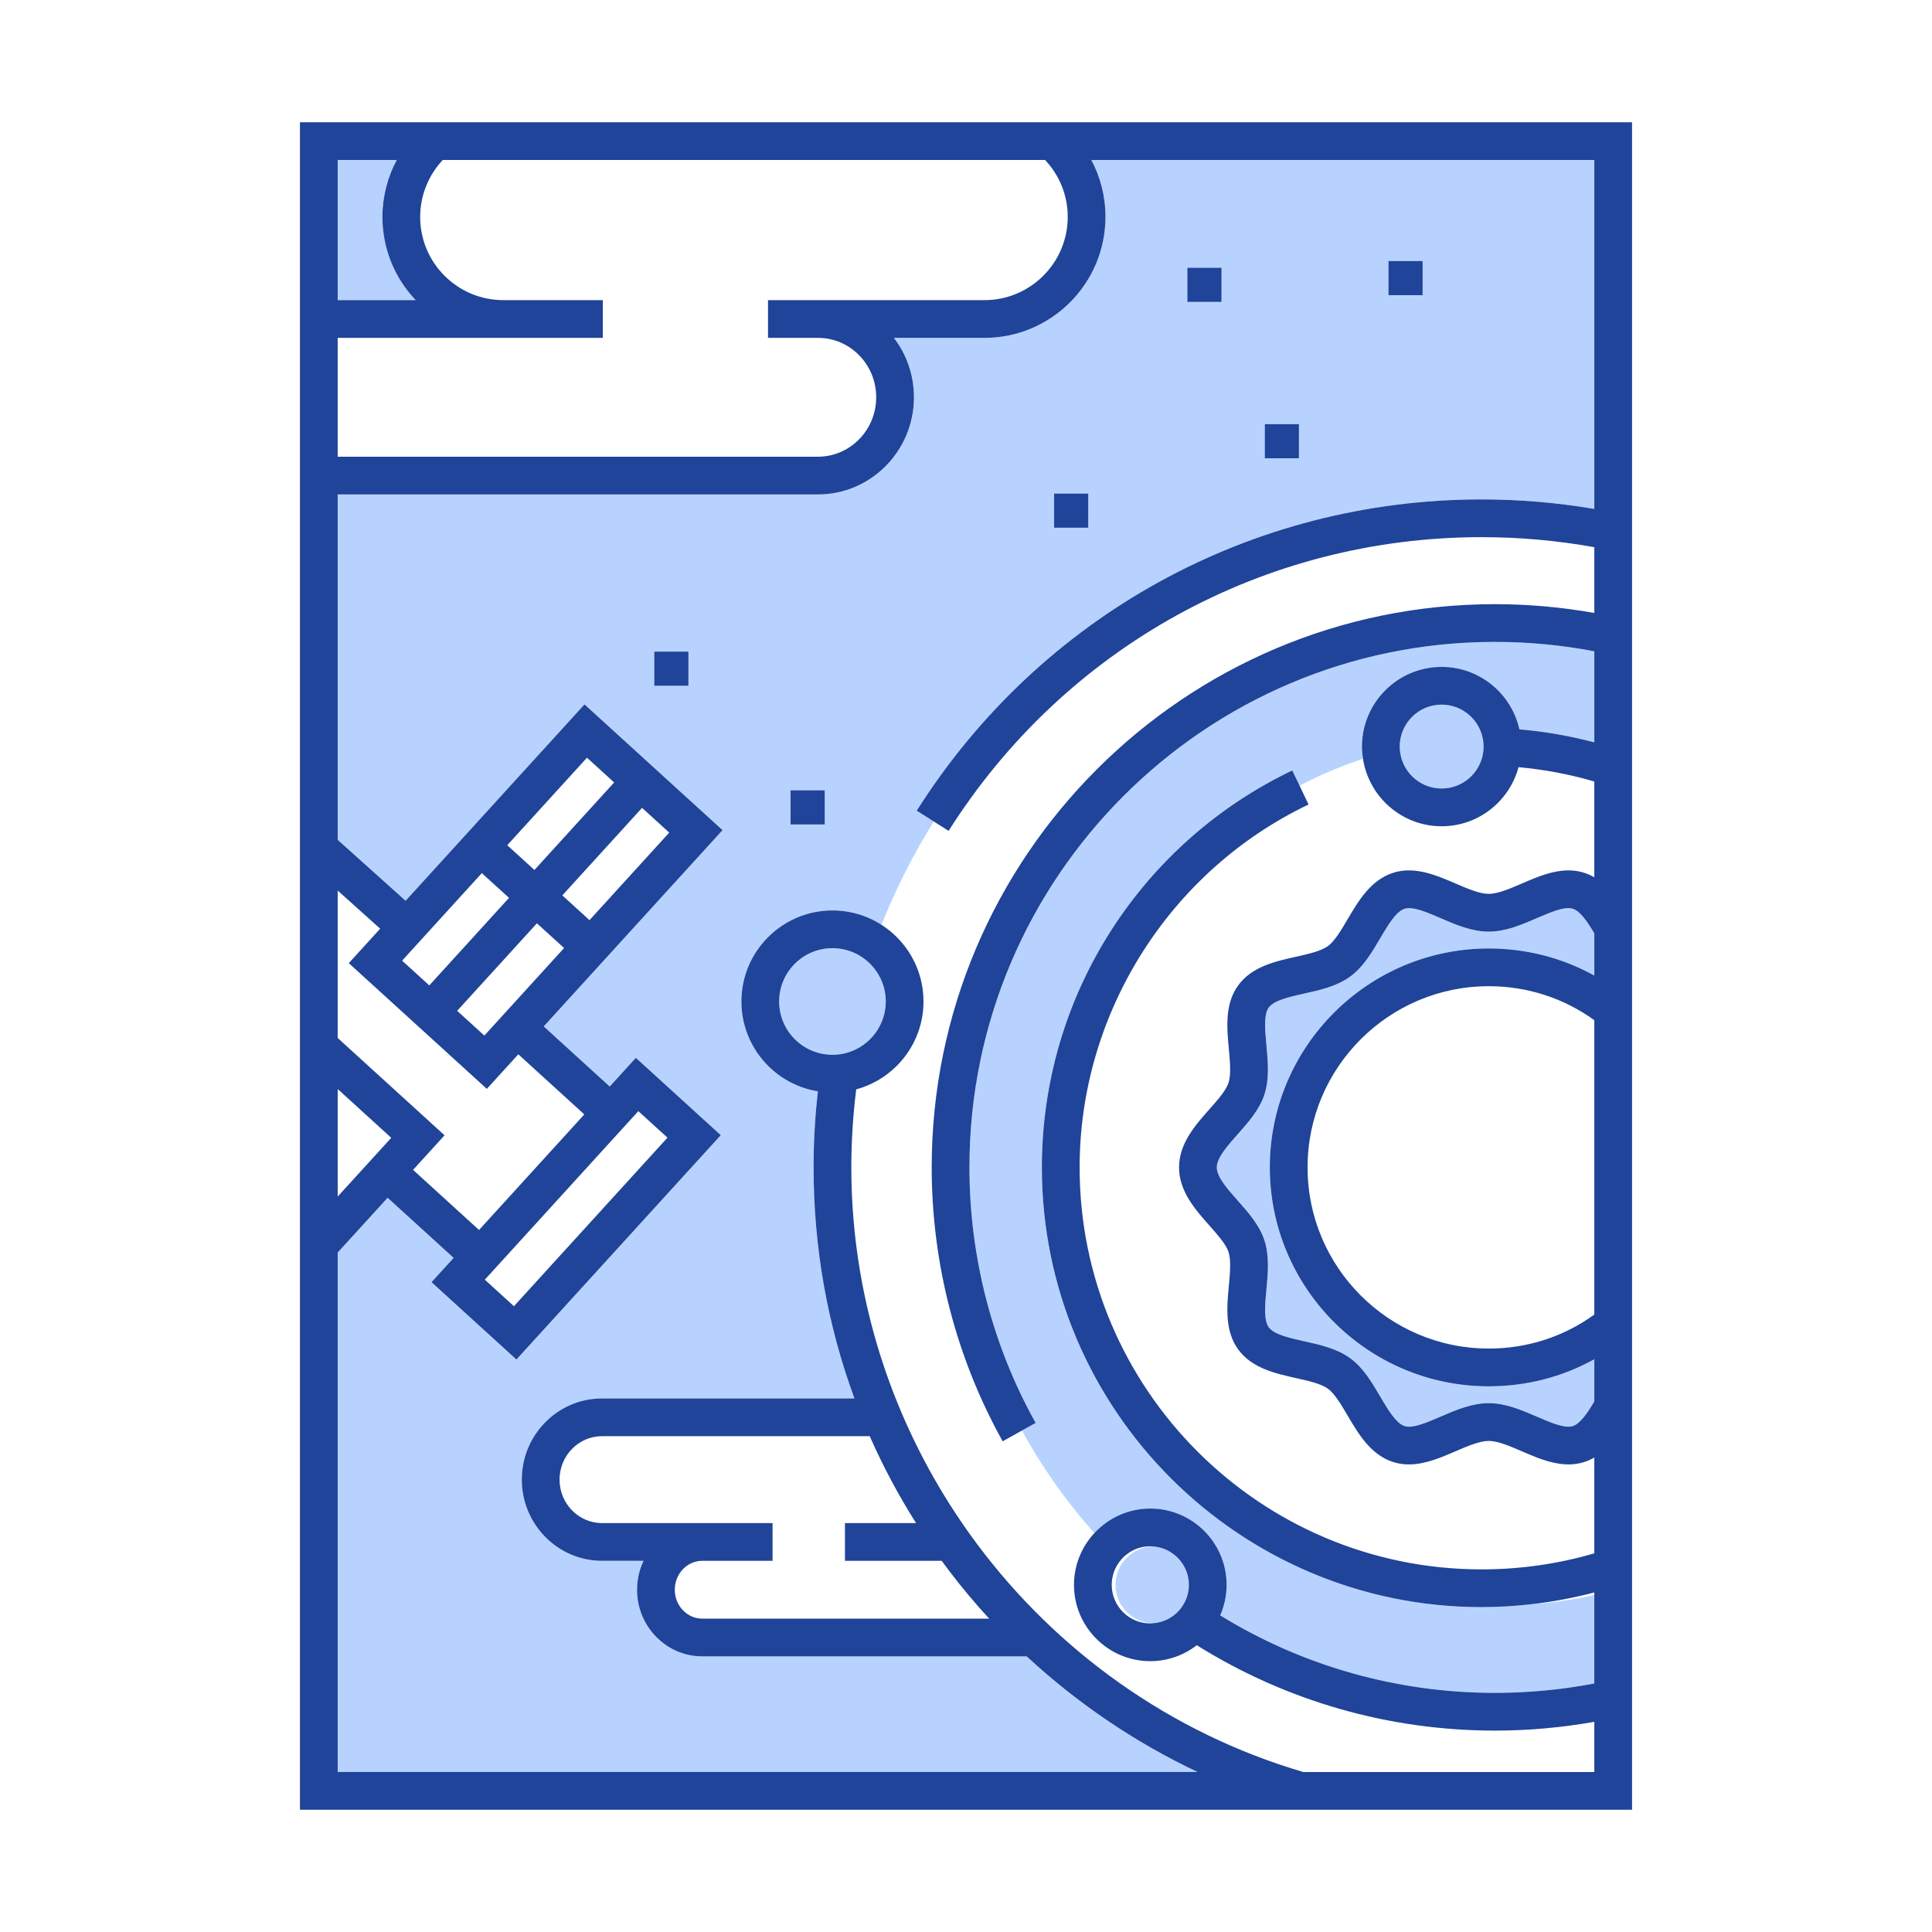 <?xml version="1.0" ?><!DOCTYPE svg  PUBLIC '-//W3C//DTD SVG 1.1//EN'  'http://www.w3.org/Graphics/SVG/1.1/DTD/svg11.dtd'><svg enable-background="new 0 0 512 512" height="512px" id="Solar_x5F_System" version="1.1" viewBox="0 0 512 512" width="512px" xml:space="preserve" xmlns="http://www.w3.org/2000/svg" xmlns:xlink="http://www.w3.org/1999/xlink"><path d="M242.942,214.838c32.688-51.651,88.649-82.488,149.697-82.488c10.013,0,20.032,0.855,29.87,2.521V42.4  H289.215c2.441,4.573,3.745,9.726,3.745,15.08c0,17.678-14.382,32.06-32.06,32.06h-24.012c3.439,4.481,5.312,9.966,5.312,15.75  c0,14.193-11.408,25.74-25.431,25.74H89.49v91.532l17.998,16.154l47.41-52.047l36.582,33.323l-47.385,52.018l17.489,15.932  l6.927-7.605l22.503,20.498l-54.155,59.451l-22.502-20.496l5.861-6.436l-17.491-15.932L89.49,331.945V469.6h227.889  c-16.527-7.805-31.85-18.18-45.284-30.645h-85.978c-9.534,0-17.291-7.92-17.291-17.656c0-2.699,0.607-5.301,1.724-7.664h-10.982  c-11.733,0-21.279-9.65-21.279-21.512c0-5.738,2.204-11.133,6.208-15.193c4.022-4.08,9.375-6.328,15.071-6.328h66.878  c-7.146-19.383-10.835-40.004-10.835-61.232c0-6.744,0.388-13.5,1.144-20.15c-11.477-1.852-20.271-11.824-20.271-23.816  c0-13.302,10.824-24.126,24.128-24.126c4.778,0,9.232,1.402,12.984,3.809c3.823-9.577,8.479-18.732,13.868-27.386L242.942,214.838z   M367.963,69.179h9.047v9.047h-9.047V69.179z M335.187,112.404h9.047v9.047h-9.047V112.404z M314.666,70.961h9.047v9.047h-9.047  V70.961z M279.353,130.806h9.046v9.047h-9.046V130.806z M182.439,181.733h-9.047v-9.047h9.047V181.733z M218.56,218.491h-9.046  v-9.047h9.046V218.491z" fill="#B8D2FF"/><path d="M336.221,351.721c1.406,1.936,5.482,2.846,9.425,3.725c4.248,0.947,8.64,1.928,12.155,4.482  c3.48,2.533,5.748,6.389,7.941,10.117c2.061,3.504,4.191,7.127,6.511,7.883c2.117,0.684,5.869-0.934,9.497-2.498  c4.074-1.758,8.288-3.574,12.779-3.574c4.484,0,8.695,1.816,12.768,3.574c3.628,1.564,7.377,3.184,9.508,2.494  c2.045-0.666,3.97-3.611,5.705-6.529v-11.184c-8.504,4.715-18.021,7.172-27.98,7.172c-31.989,0-58.014-26.023-58.014-58.014  c0-31.988,26.024-58.013,58.014-58.013c9.953,0,19.47,2.46,27.98,7.177v-11.189c-1.734-2.914-3.656-5.856-5.703-6.519  c-2.135-0.696-5.889,0.924-9.518,2.489c-4.069,1.756-8.277,3.57-12.76,3.57c-4.488,0-8.699-1.815-12.771-3.571  c-3.036-1.309-6.158-2.655-8.343-2.655c-0.427,0-0.817,0.051-1.165,0.165c-2.318,0.752-4.449,4.375-6.51,7.876  c-2.193,3.727-4.461,7.581-7.938,10.111c-3.517,2.563-7.916,3.545-12.171,4.494c-3.938,0.879-8.008,1.789-9.41,3.713  c-1.366,1.877-0.982,6-0.61,9.988c0.407,4.361,0.827,8.871-0.528,13.051c-1.31,4.021-4.238,7.322-7.07,10.516  c-2.729,3.076-5.549,6.256-5.549,8.797s2.818,5.721,5.545,8.797c2.834,3.197,5.765,6.502,7.072,10.521  c1.357,4.186,0.938,8.693,0.53,13.053C335.238,345.725,334.854,349.846,336.221,351.721z" fill="#B8D2FF"/><path d="M89.49,42.4v37.14h20.668c-5.683-5.986-8.809-13.782-8.809-22.06c0-5.307,1.336-10.48,3.791-15.08H89.49z" fill="#B8D2FF"/><path d="M393.167,197.85c0-0.429-0.028-0.852-0.077-1.268c-0.003-0.021-0.008-0.041-0.01-0.062  c-0.051-0.403-0.121-0.8-0.212-1.189c-0.28-1.202-0.757-2.329-1.392-3.347c-0.021-0.033-0.039-0.066-0.061-0.098  c-0.137-0.214-0.282-0.421-0.433-0.625c-0.045-0.062-0.091-0.123-0.137-0.183c-0.144-0.186-0.292-0.368-0.447-0.544  c-0.062-0.07-0.126-0.14-0.19-0.209c-0.152-0.165-0.307-0.328-0.469-0.484c-0.074-0.071-0.151-0.137-0.227-0.206  c-0.163-0.148-0.326-0.297-0.498-0.436c-0.072-0.058-0.148-0.11-0.223-0.167c-0.295-0.228-0.604-0.438-0.923-0.636  c-0.144-0.089-0.286-0.181-0.434-0.264c-0.136-0.075-0.276-0.142-0.415-0.212c-0.164-0.083-0.328-0.166-0.498-0.24  c-0.137-0.061-0.277-0.115-0.416-0.17c-0.18-0.071-0.361-0.139-0.546-0.2c-0.138-0.046-0.276-0.09-0.416-0.13  c-0.197-0.058-0.397-0.108-0.599-0.154c-0.133-0.031-0.267-0.063-0.402-0.089c-0.226-0.043-0.455-0.076-0.686-0.105  c-0.116-0.015-0.23-0.034-0.348-0.045c-0.35-0.033-0.703-0.054-1.062-0.054c-6.13,0-11.117,4.987-11.117,11.118  c0,0.156,0.017,0.308,0.023,0.462c0.077,1.849,0.604,3.582,1.478,5.092l0,0c0.174,0.299,0.36,0.589,0.56,0.871  c0.009,0.011,0.017,0.021,0.024,0.032c0.192,0.269,0.396,0.529,0.609,0.779c0.021,0.025,0.045,0.048,0.067,0.073  c0.204,0.234,0.417,0.46,0.64,0.676c0.039,0.039,0.082,0.074,0.122,0.112c0.21,0.198,0.426,0.39,0.651,0.571  c0.062,0.05,0.127,0.095,0.19,0.143c0.211,0.162,0.425,0.322,0.647,0.469c0.086,0.057,0.179,0.108,0.268,0.163  c0.207,0.128,0.413,0.256,0.628,0.371c0.116,0.063,0.239,0.115,0.357,0.173c0.196,0.096,0.392,0.194,0.595,0.279  c0.146,0.061,0.301,0.11,0.45,0.165c0.184,0.067,0.364,0.14,0.552,0.197c0.182,0.056,0.37,0.097,0.557,0.143  c0.164,0.042,0.324,0.09,0.49,0.124c0.227,0.046,0.458,0.073,0.688,0.105c0.135,0.019,0.266,0.046,0.4,0.06  c0.369,0.037,0.742,0.057,1.12,0.057C388.18,208.967,393.167,203.98,393.167,197.85z" fill="#B8D2FF"/><path d="M234.737,265.402c0-7.789-6.338-14.126-14.127-14.126c-7.79,0-14.128,6.337-14.128,14.126  c0,7.791,6.338,14.129,14.128,14.129C228.399,279.531,234.737,273.193,234.737,265.402z" fill="#B8D2FF"/><path d="M295.619,420.002c0,5.461,4.307,9.922,9.701,10.197c2.877-0.135,5.445-1.455,7.223-3.494  c1.566-1.797,2.523-4.137,2.523-6.703c0-5.467-4.32-9.934-9.725-10.197C299.938,410.068,295.619,414.535,295.619,420.002z" fill="#B8D2FF"/><path d="M304.842,399.779c11.152,0,20.225,9.072,20.225,20.223c0,2.879-0.613,5.611-1.701,8.092  c21.873,13.447,46.938,20.535,72.805,20.535c8.854,0,17.694-0.836,26.34-2.486v-23.457c-5.424,1.209-10.99,2.037-16.67,2.449  c-4.363,0.498-8.767,0.766-13.2,0.766c-64.255,0-116.53-52.275-116.53-116.531c0-22.422,6.387-44.197,18.467-62.969  c11.763-18.278,28.326-32.879,47.898-42.225l1.924,4.029c5.369-2.8,10.986-5.189,16.808-7.125c-0.163-1.056-0.273-2.129-0.273-3.229  c0-11.645,9.474-21.118,21.117-21.118c10.075,0,18.511,7.097,20.606,16.55c6.72,0.57,13.361,1.729,19.854,3.45v-24.134  c-8.646-1.65-17.488-2.488-26.34-2.488c-76.789,0-139.26,62.472-139.26,139.259c0,23.711,6.066,47.127,17.543,67.719l-3.626,2.021  c5.347,9.805,11.805,18.916,19.194,27.18C293.718,402.297,298.985,399.779,304.842,399.779z" fill="#B8D2FF"/><path d="M79.49,32.4v447.2h353.02v-5v-24.48v-30.146v-1.027v-44.826v-20.848v-87.805v-20.845v-43.919v-0.897v-29.248  v-33.756V32.4H79.49z M335.08,328.688c-1.308-4.02-4.238-7.324-7.072-10.521c-2.727-3.076-5.545-6.256-5.545-8.797  s2.82-5.721,5.549-8.797c2.832-3.193,5.761-6.494,7.07-10.516c1.355-4.18,0.936-8.689,0.528-13.051  c-0.372-3.988-0.756-8.111,0.61-9.988c1.402-1.924,5.473-2.834,9.41-3.713c4.255-0.949,8.654-1.932,12.171-4.494  c3.478-2.53,5.745-6.384,7.938-10.111c2.061-3.502,4.191-7.124,6.51-7.876c0.348-0.113,0.738-0.165,1.165-0.165  c2.185,0,5.307,1.346,8.343,2.655c4.072,1.756,8.283,3.571,12.771,3.571c4.482,0,8.69-1.814,12.76-3.57  c3.629-1.565,7.383-3.185,9.518-2.489c2.047,0.662,3.969,3.604,5.703,6.519v11.189c-8.511-4.717-18.027-7.177-27.98-7.177  c-31.989,0-58.014,26.025-58.014,58.013c0,31.99,26.024,58.014,58.014,58.014c9.959,0,19.477-2.457,27.98-7.172v11.184  c-1.735,2.918-3.66,5.863-5.705,6.529c-2.131,0.689-5.88-0.93-9.508-2.494c-4.072-1.758-8.283-3.574-12.768-3.574  c-4.491,0-8.705,1.816-12.779,3.574c-3.628,1.564-7.38,3.182-9.497,2.498c-2.319-0.756-4.45-4.379-6.511-7.883  c-2.193-3.729-4.461-7.584-7.941-10.117c-3.516-2.555-7.907-3.535-12.155-4.482c-3.942-0.879-8.019-1.789-9.425-3.725  c-1.366-1.875-0.982-5.996-0.61-9.98C336.018,337.381,336.438,332.873,335.08,328.688z M422.51,270.359v78.023  c-8.172,5.896-17.795,9-27.98,9c-26.475,0-48.014-21.539-48.014-48.014s21.539-48.014,48.014-48.014  C404.704,261.355,414.328,264.461,422.51,270.359z M422.51,134.872c-9.838-1.666-19.857-2.521-29.87-2.521  c-61.048,0-117.01,30.837-149.697,82.488l8.45,5.348c30.844-48.738,83.646-77.836,141.247-77.836c10.021,0,20.05,0.894,29.87,2.659  v17.432c-8.666-1.539-17.497-2.331-26.34-2.331c-82.303,0-149.26,66.958-149.26,149.259c0,25.41,6.504,50.51,18.808,72.588  l5.109-2.848l3.626-2.021c-11.477-20.592-17.543-44.008-17.543-67.719c0-76.788,62.471-139.259,139.26-139.259  c8.852,0,17.693,0.838,26.34,2.488v24.134c-6.492-1.721-13.134-2.88-19.854-3.45c-2.096-9.454-10.531-16.55-20.606-16.55  c-11.644,0-21.117,9.473-21.117,21.118c0,1.101,0.11,2.174,0.273,3.229c1.563,10.112,10.301,17.888,20.844,17.888  c9.755,0,17.962-6.657,20.376-15.66c6.816,0.618,13.544,1.881,20.084,3.793v25.393c-0.814-0.471-1.681-0.876-2.618-1.18  c-5.716-1.859-11.478,0.626-16.563,2.819c-3.138,1.353-6.382,2.752-8.8,2.752c-2.424,0-5.672-1.4-8.813-2.754  c-5.084-2.191-10.849-4.678-16.558-2.818c-5.923,1.923-9.172,7.444-12.038,12.316c-1.674,2.846-3.405,5.788-5.205,7.097  c-1.839,1.34-5.207,2.092-8.465,2.819c-5.479,1.224-11.689,2.61-15.313,7.583c-3.592,4.932-3.004,11.24-2.484,16.805  c0.312,3.354,0.635,6.818-0.082,9.031c-0.663,2.035-2.889,4.545-5.042,6.971c-3.782,4.264-8.067,9.096-8.067,15.434  c0,6.336,4.283,11.168,8.063,15.43c2.154,2.432,4.383,4.943,5.044,6.979c0.72,2.219,0.396,5.684,0.085,9.033  c-0.52,5.564-1.107,11.869,2.482,16.797c3.625,4.984,9.844,6.373,15.33,7.598c3.253,0.727,6.617,1.477,8.452,2.811  c1.798,1.309,3.528,4.252,5.204,7.1c2.865,4.869,6.111,10.391,12.039,12.322c1.402,0.455,2.809,0.648,4.205,0.648  c4.293,0,8.512-1.82,12.344-3.475c3.143-1.355,6.393-2.756,8.818-2.756c2.42,0,5.666,1.4,8.805,2.756  c5.08,2.191,10.839,4.676,16.559,2.824c0.938-0.305,1.803-0.711,2.617-1.184v25.398c-9.648,2.82-19.68,4.25-29.87,4.25  c-58.741,0-106.53-47.789-106.53-106.531c0-40.822,23.816-78.571,60.674-96.17l-2.385-4.995l-1.924-4.029  c-19.572,9.346-36.136,23.947-47.898,42.225c-12.08,18.772-18.467,40.547-18.467,62.969c0,64.256,52.275,116.531,116.53,116.531  c4.434,0,8.837-0.268,13.2-0.766c5.637-0.643,11.205-1.68,16.67-3.129v0.68v23.457c-8.646,1.65-17.486,2.486-26.34,2.486  c-25.866,0-50.932-7.088-72.805-20.535c1.088-2.48,1.701-5.213,1.701-8.092c0-11.15-9.072-20.223-20.225-20.223  c-5.856,0-11.124,2.518-14.82,6.51c-3.342,3.609-5.402,8.42-5.402,13.713c0,11.152,9.072,20.225,20.223,20.225  c4.641,0,8.908-1.588,12.324-4.227c23.678,14.807,50.898,22.629,79.004,22.629c8.844,0,17.675-0.791,26.34-2.33V469.6h-77.144  c-70.544-20.777-119.756-86.563-119.756-160.23c0-6.932,0.453-13.867,1.298-20.678c10.259-2.777,17.829-12.164,17.829-23.289  c0-13.302-10.823-24.126-24.127-24.126s-24.128,10.824-24.128,24.126c0,11.992,8.795,21.965,20.271,23.816  c-0.756,6.65-1.144,13.406-1.144,20.15c0,21.229,3.688,41.85,10.835,61.232h-66.878c-5.696,0-11.049,2.248-15.071,6.328  c-4.004,4.061-6.208,9.455-6.208,15.193c0,11.861,9.546,21.512,21.279,21.512h10.982c-1.116,2.363-1.724,4.965-1.724,7.664  c0,9.736,7.757,17.656,17.291,17.656h85.978c13.435,12.465,28.757,22.84,45.284,30.645H89.49V331.945l13.237-14.523l17.491,15.932  l-5.861,6.436l22.502,20.496l54.155-59.451l-22.503-20.498l-6.927,7.605l-17.489-15.932l47.385-52.018l-36.582-33.323l-47.41,52.047  L89.49,222.562V131.03H216.77c14.022,0,25.431-11.547,25.431-25.74c0-5.784-1.872-11.269-5.312-15.75H260.9  c17.678,0,32.06-14.382,32.06-32.06c0-5.354-1.304-10.507-3.745-15.08H422.51V134.872z M380.529,208.851  c-0.23-0.032-0.461-0.06-0.688-0.105c-0.166-0.034-0.326-0.082-0.49-0.124c-0.187-0.046-0.375-0.087-0.557-0.143  c-0.188-0.058-0.368-0.13-0.552-0.197c-0.149-0.055-0.304-0.104-0.45-0.165c-0.203-0.085-0.398-0.184-0.595-0.279  c-0.118-0.058-0.241-0.11-0.357-0.173c-0.215-0.114-0.421-0.243-0.628-0.371c-0.089-0.055-0.182-0.105-0.268-0.163  c-0.223-0.147-0.437-0.307-0.647-0.469c-0.063-0.049-0.129-0.093-0.19-0.143c-0.226-0.181-0.441-0.374-0.651-0.571  c-0.04-0.038-0.083-0.073-0.122-0.112c-0.223-0.216-0.436-0.442-0.64-0.676c-0.022-0.025-0.046-0.048-0.067-0.073  c-0.214-0.25-0.417-0.51-0.609-0.779c-0.008-0.011-0.017-0.021-0.024-0.032c-0.199-0.281-0.386-0.571-0.56-0.871l0,0  c-0.873-1.51-1.4-3.244-1.478-5.092l0,0c-0.007-0.154-0.023-0.306-0.023-0.462c0-6.13,4.987-11.118,11.117-11.118  c0.358,0,0.712,0.021,1.062,0.054c0.117,0.011,0.231,0.031,0.348,0.045c0.23,0.03,0.46,0.062,0.686,0.105  c0.136,0.026,0.27,0.058,0.402,0.089c0.201,0.046,0.401,0.097,0.599,0.154c0.14,0.04,0.278,0.084,0.416,0.13  c0.185,0.062,0.365,0.129,0.546,0.2c0.139,0.055,0.279,0.109,0.416,0.17c0.17,0.075,0.334,0.157,0.498,0.24  c0.139,0.07,0.279,0.137,0.415,0.212c0.147,0.083,0.29,0.175,0.434,0.264c0.319,0.197,0.628,0.408,0.923,0.636  c0.074,0.057,0.15,0.108,0.223,0.167c0.172,0.139,0.335,0.288,0.498,0.436c0.075,0.069,0.152,0.135,0.227,0.206  c0.162,0.156,0.316,0.319,0.469,0.484c0.064,0.069,0.129,0.138,0.19,0.209c0.155,0.177,0.304,0.358,0.447,0.544  c0.046,0.061,0.092,0.122,0.137,0.183c0.15,0.204,0.296,0.411,0.433,0.625c0.021,0.032,0.04,0.065,0.061,0.098  c0.635,1.018,1.111,2.145,1.392,3.347c0.091,0.389,0.161,0.786,0.212,1.189c0.002,0.021,0.007,0.042,0.01,0.062  c0.049,0.416,0.077,0.838,0.077,1.268c0,6.13-4.987,11.117-11.117,11.117c-0.378,0-0.751-0.02-1.12-0.057  C380.795,208.897,380.664,208.87,380.529,208.851z M315.066,420.002c0,2.566-0.957,4.906-2.523,6.703  c-1.777,2.039-4.346,3.359-7.223,3.494c-0.16,0.008-0.316,0.027-0.479,0.027c-5.637,0-10.223-4.586-10.223-10.225  c0-2.459,0.875-4.719,2.328-6.486c1.876-2.279,4.719-3.736,7.895-3.736c0.17,0,0.334,0.018,0.5,0.025  C310.746,410.068,315.066,414.535,315.066,420.002z M190.572,403.635h-4.455h-26.55c-6.22,0-11.279-5.164-11.279-11.512  c0-3.094,1.183-5.996,3.329-8.174c2.128-2.158,4.951-3.348,7.95-3.348h70.921c3.496,7.932,7.593,15.625,12.276,23.033h-18.843v10  h25.637c0.729,0.996,1.467,1.986,2.217,2.971c3.264,4.279,6.728,8.396,10.363,12.35h-76.021c-4.021,0-7.291-3.434-7.291-7.656  c0-2.076,0.777-4.02,2.193-5.479c1.364-1.408,3.175-2.186,5.098-2.186h4.455h14.168v-10H190.572z M220.61,279.531  c-7.79,0-14.128-6.338-14.128-14.129c0-7.789,6.338-14.126,14.128-14.126c7.789,0,14.127,6.337,14.127,14.126  C234.737,273.193,228.399,279.531,220.61,279.531z M129.017,288.564l8.346-9.162l17.487,15.93l-27.898,30.627l-17.487-15.93  l8.35-9.16L89.49,275.07v-39.071l11.264,10.11l-8.318,9.132L129.017,288.564z M149.022,237.289l21.131-23.197l7.2,6.559  l-21.131,23.197L149.022,237.289z M149.489,251.24l-21.131,23.198l-7.2-6.559l21.13-23.198L149.489,251.24z M141.63,230.554  l-7.203-6.561l21.13-23.197l7.203,6.561L141.63,230.554z M134.896,237.947l-21.13,23.197l-7.203-6.562l21.13-23.197L134.896,237.947  z M169.17,294.463l7.718,7.029l-40.687,44.666l-7.717-7.029L169.17,294.463z M103.687,301.531L89.49,317.104v-28.506  L103.687,301.531z M110.158,79.54H89.49V42.4h15.65c-2.455,4.6-3.791,9.773-3.791,15.08C101.35,65.758,104.476,73.554,110.158,79.54  z M133.41,89.54h1.97h24.38v-10h-24.38h-1.97c-5.885,0-11.424-2.294-15.595-6.456c-4.169-4.169-6.466-9.711-6.466-15.604  c0-5.61,2.164-11.007,5.979-15.08h159.633c3.861,4.098,5.998,9.417,5.998,15.08c0,12.164-9.896,22.06-22.06,22.06H216.77h-7.399  h-5.84v10h5.84h7.399c4.109,0,7.976,1.629,10.892,4.592c2.927,2.967,4.539,6.929,4.539,11.158c0,8.679-6.922,15.74-15.431,15.74  H89.49V89.54H133.41z" fill="#1F4499"/><rect fill="#1F4499" height="9.047" width="9.047" x="367.963" y="69.179"/><rect fill="#1F4499" height="9.047" width="9.047" x="335.187" y="112.404"/><rect fill="#1F4499" height="9.047" width="9.047" x="173.393" y="172.686"/><rect fill="#1F4499" height="9.047" width="9.046" x="209.514" y="209.444"/><rect fill="#1F4499" height="9.047" width="9.047" x="314.666" y="70.961"/><rect fill="#1F4499" height="9.047" width="9.046" x="279.353" y="130.806"/></svg>